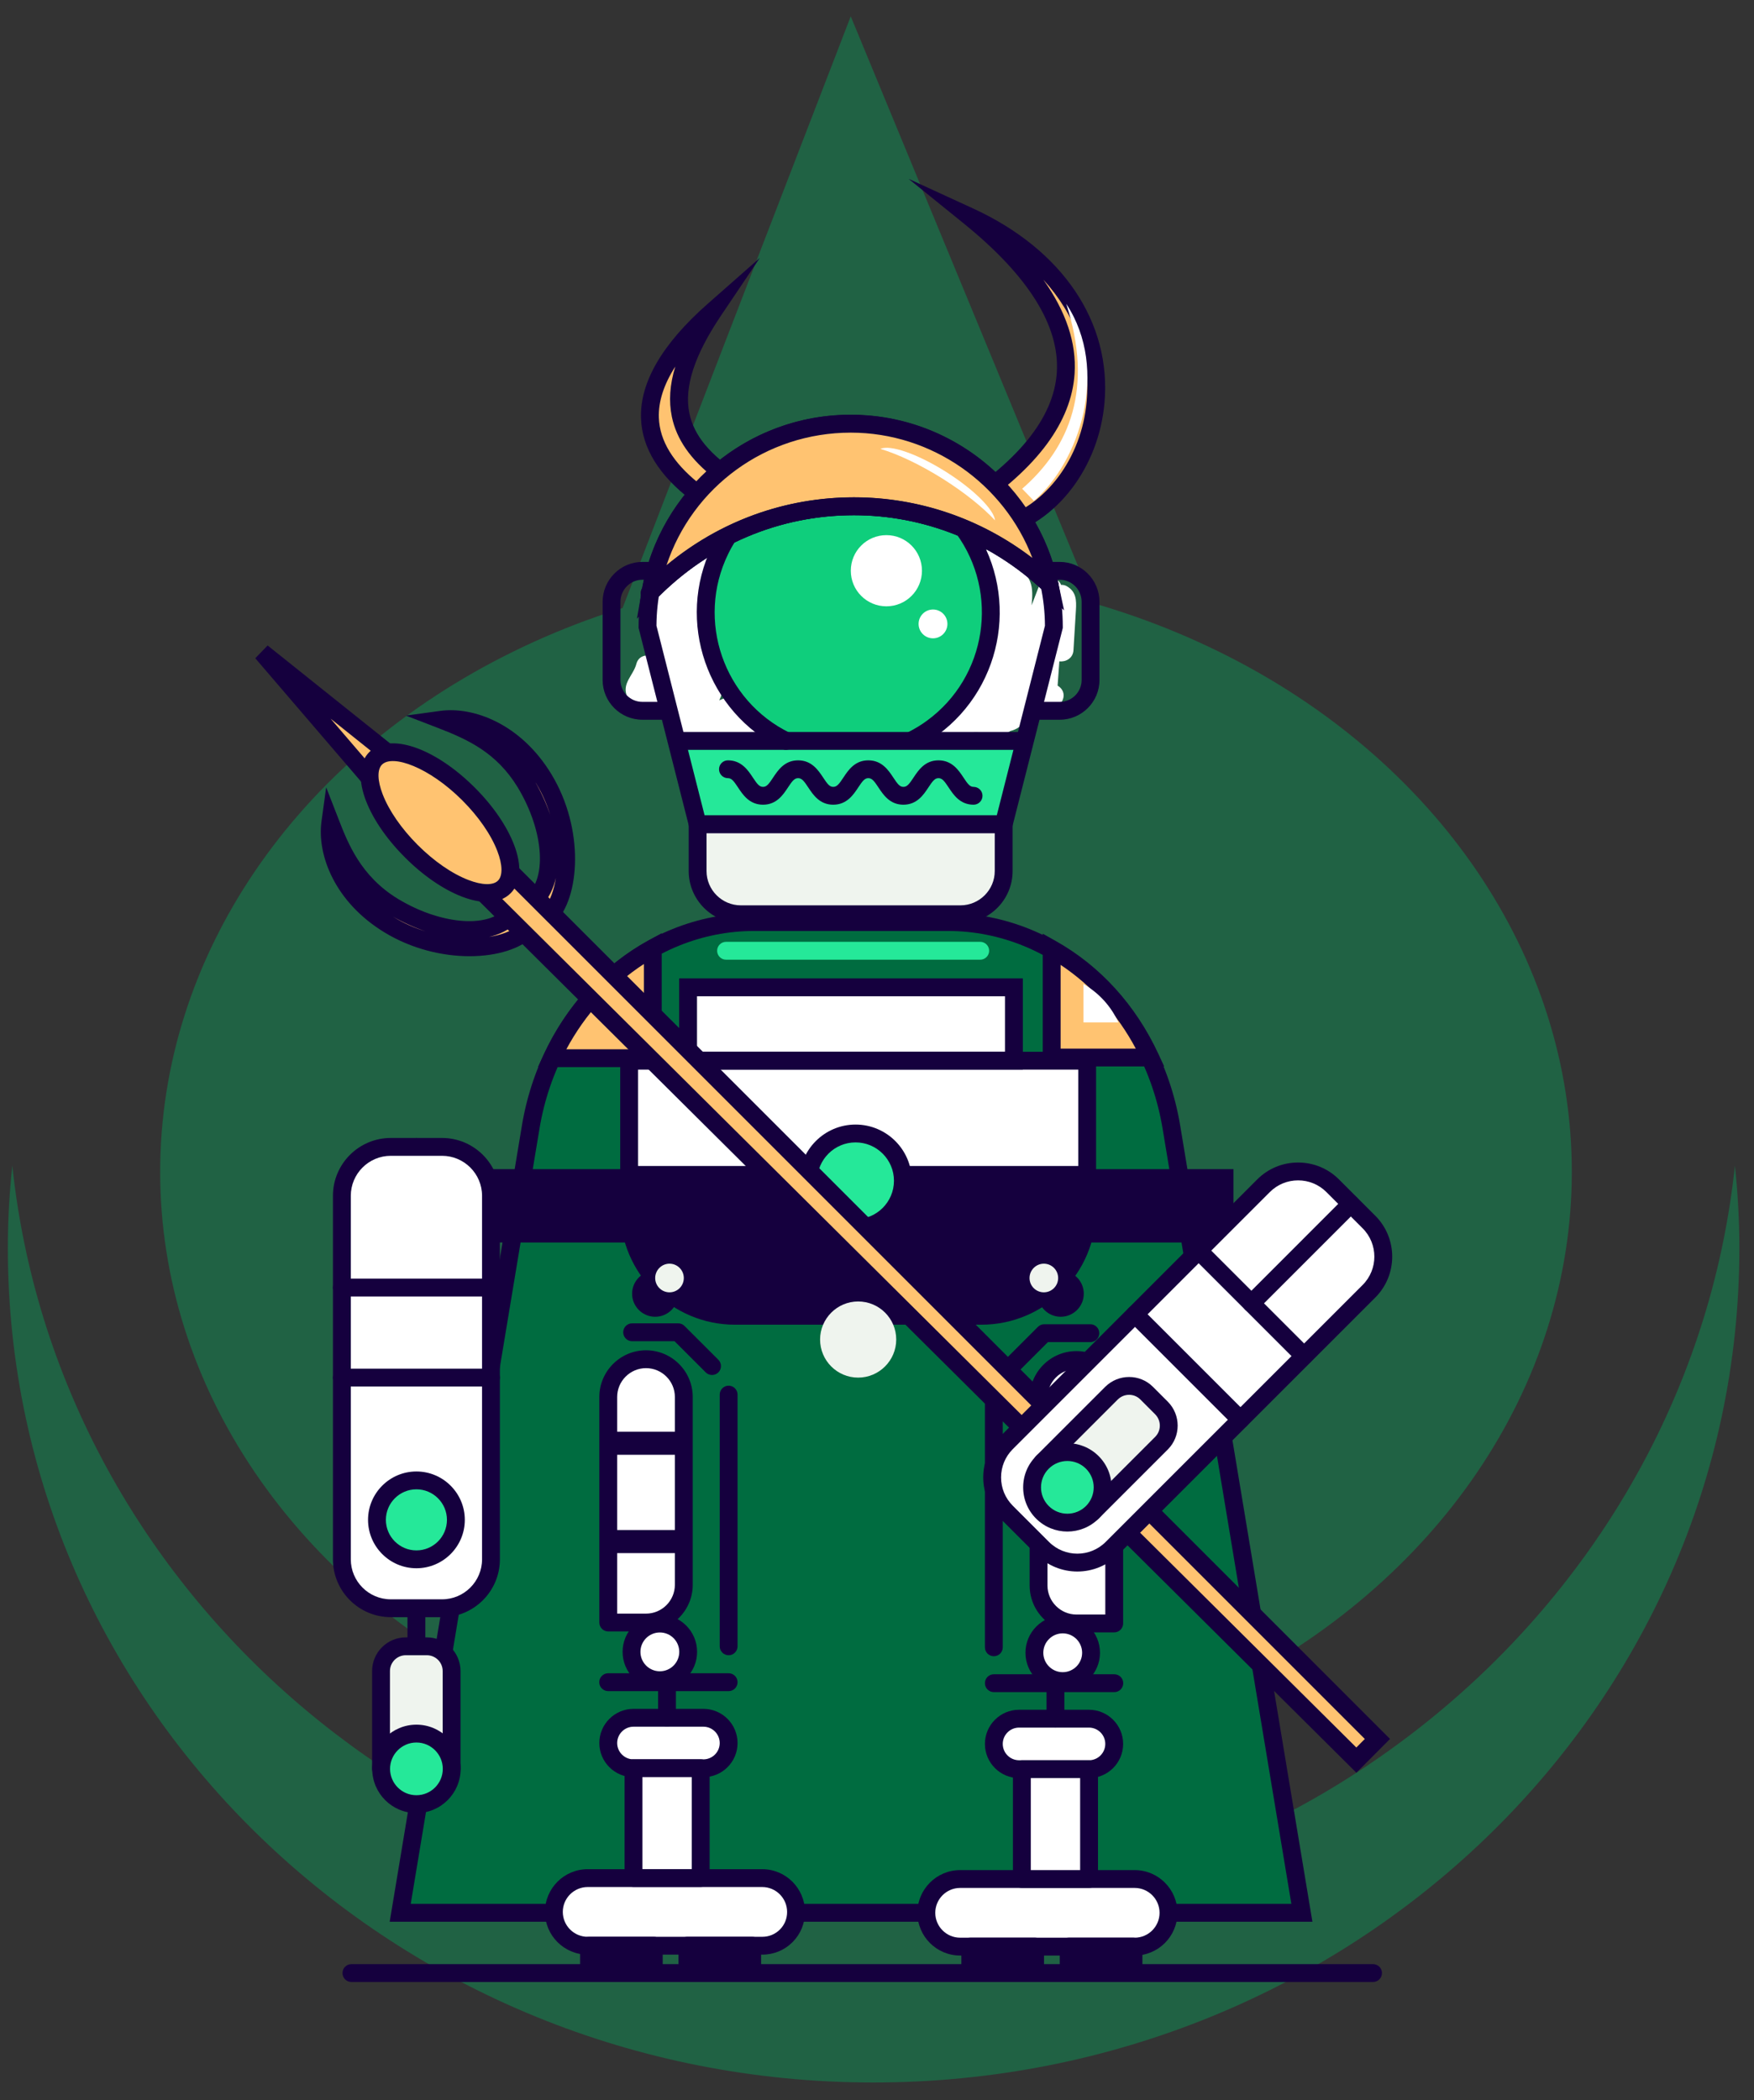 <?xml version="1.0" encoding="UTF-8"?>
<svg width="76px" height="91px" viewBox="0 0 76 91" version="1.1" xmlns="http://www.w3.org/2000/svg" xmlns:xlink="http://www.w3.org/1999/xlink">
    <rect x="0" y="0" width="76" height="91" fill="#333333" stroke="none"/>
    <!-- Generator: Sketch 51.3 (57544) - http://www.bohemiancoding.com/sketch -->
    <title>loki_bot</title>
    <desc>Created with Sketch.</desc>
    <defs></defs>
    <g id="Page-1" stroke="none" stroke-width="1" fill="none" fill-rule="evenodd">
        <g id="loki_bot" transform="translate(-19, -16)" fill-rule="nonzero">
            <g id="Group">
                <g opacity="0.38" transform="translate(19, 16)" fill="#00AD5E">
                    <g>
                        <ellipse id="Oval" cx="37.523" cy="50.774" rx="30.583" ry="26.026"></ellipse>
                        <path d="M75.366,54.081 C75.366,74.048 58.569,90.229 37.842,90.229 C17.137,90.229 0.34,74.048 0.34,54.081 C0.34,52.875 0.405,51.689 0.534,50.504 C2.456,68.723 18.433,82.95 37.842,82.95 C57.273,82.95 73.25,68.723 75.172,50.504 C75.301,51.689 75.366,52.875 75.366,54.081 Z" id="Shape"></path>
                        <polyline id="Shape" points="24.029 33.984 36.862 0.707 50.724 34.234"></polyline>
                    </g>
                </g>
                <path d="M65.231,41.403 C65.142,41.35 65.057,41.338 64.976,41.341 C64.839,40.977 64.252,40.852 64.073,41.269 C63.938,41.585 63.827,41.908 63.699,42.226 C63.73,41.872 63.762,41.511 63.631,41.19 C63.413,40.654 62.711,40.239 62.288,39.886 C62.055,39.692 61.663,39.748 61.526,40.023 C61.311,40.176 61.23,40.43 61.371,40.688 C61.686,41.263 61.929,41.866 62.13,42.481 C62.136,42.954 62.119,43.442 62.069,43.896 C61.947,43.948 61.849,44.051 61.822,44.229 C61.781,44.508 61.552,45.096 61.37,45.726 C60.812,46.337 59.97,46.73 59.294,47.115 C58.868,47.357 59.096,48.06 59.576,48.029 C60.156,47.992 60.657,47.76 61.242,47.733 C61.282,47.731 61.322,47.734 61.362,47.734 C61.463,47.845 61.601,47.923 61.791,47.956 C62.006,47.992 62.24,47.914 62.447,47.79 C62.562,47.789 62.673,47.752 62.767,47.677 C63.316,47.525 63.426,47.267 63.523,46.595 C63.531,46.539 63.532,46.482 63.539,46.426 C63.62,46.414 63.7,46.403 63.789,46.413 C63.785,46.477 63.78,46.54 63.776,46.603 C63.754,47.014 64.389,47.272 64.638,46.924 C64.749,46.769 64.86,46.614 64.971,46.459 C65.175,46.173 65.098,45.871 64.826,45.706 C64.85,45.356 64.876,45.005 64.901,44.654 C65.172,44.688 65.491,44.528 65.513,44.174 C65.548,43.593 65.583,43.012 65.619,42.431 C65.645,42.005 65.633,41.64 65.231,41.403 Z" id="Shape" fill="#FFFFFF"></path>
                <path d="M51.449,47.014 C51.283,46.992 51.119,46.989 50.954,46.973 C50.971,46.926 51.005,46.893 51.014,46.839 C51.07,46.494 50.759,46.11 50.384,46.252 C50.309,46.281 50.238,46.315 50.164,46.344 C50.184,46.298 50.205,46.252 50.225,46.206 C50.331,45.964 50.249,45.748 50.087,45.617 C50.048,45.516 50.007,45.415 49.953,45.295 C49.588,44.479 49.664,44.043 49.671,43.241 C49.679,42.322 49.431,41.7 49.807,40.779 C49.995,40.319 49.554,39.883 49.101,40.129 C48.311,40.559 46.826,41.115 47.014,42.202 C47.072,42.538 47.29,42.858 47.444,43.182 C47.419,43.246 47.389,43.305 47.368,43.375 C47.176,44 47.399,43.837 47.173,44.413 C46.933,44.359 46.654,44.458 46.574,44.764 C46.439,45.276 45.922,45.61 46.179,46.195 C46.289,46.446 46.523,46.586 46.781,46.687 C46.956,46.786 47.146,46.844 47.372,46.876 C47.384,46.88 47.399,46.883 47.41,46.887 C47.411,46.885 47.411,46.883 47.411,46.881 C47.454,46.887 47.492,46.895 47.538,46.9 C47.737,46.919 47.864,46.828 47.934,46.699 C47.938,46.707 47.938,46.717 47.942,46.725 C48.034,46.897 48.222,47.05 48.445,47.183 C48.263,47.497 48.379,47.964 48.848,47.928 C49.655,47.865 50.418,47.876 51.224,47.98 C51.853,48.061 52.082,47.096 51.449,47.014 Z" id="Shape" fill="#FFFFFF"></path>
                <g transform="translate(30, 23)">
                    <g id="Back_Character_2_" transform="translate(5, 32)">
                        <g id="Group">
                            <path d="M40.41,43.877 L1.341,43.877 L6.996,9.826 C7.853,4.683 11.928,0.949 16.683,0.949 L25.068,0.949 C29.823,0.949 33.898,4.683 34.755,9.826 L40.41,43.877 Z" id="Shape" fill="#006C40"></path>
                            <path d="M40.866,44.264 L0.885,44.264 L0.96,43.814 L6.615,9.762 C7.503,4.432 11.737,0.562 16.683,0.562 L25.068,0.562 C30.013,0.562 34.248,4.431 35.136,9.762 L40.866,44.264 Z M1.797,43.49 L39.954,43.49 L34.373,9.889 C33.547,4.933 29.634,1.336 25.068,1.336 L16.683,1.336 C12.117,1.336 8.204,4.933 7.378,9.889 L1.797,43.49 Z" id="Shape" fill="#15003E"></path>
                        </g>
                        <g id="Group" transform="translate(7, 1)">
                            <path d="M5.285,1.086 L5.285,5.85 L0.914,5.85 C1.874,3.778 3.416,2.111 5.285,1.086 Z" id="Shape" fill="#FFC371"></path>
                            <path d="M5.672,6.236 L0.308,6.236 L0.563,5.687 C1.546,3.567 3.157,1.812 5.099,0.747 L5.672,0.433 L5.672,6.236 Z M1.539,5.463 L4.899,5.463 L4.899,1.768 C3.519,2.662 2.353,3.945 1.539,5.463 Z" id="Shape" fill="#15003E"></path>
                        </g>
                        <g id="Group" transform="translate(29, 1)">
                            <path d="M4.837,5.82 L0.569,5.82 L0.569,1.116 C2.395,2.146 3.894,3.787 4.837,5.82 Z" id="Shape" fill="#FFC371"></path>
                            <path d="M5.443,6.206 L0.182,6.206 L0.182,0.455 L0.759,0.779 C2.678,1.861 4.21,3.548 5.188,5.657 L5.443,6.206 Z M0.956,5.433 L4.213,5.433 C3.414,3.936 2.303,2.699 0.956,1.806 L0.956,5.433 Z" id="Shape" fill="#15003E"></path>
                        </g>
                        <path d="M32.459,5.299 L30.947,5.299 L30.947,3.637 C31.615,4.02 32.145,4.601 32.459,5.299 Z" id="Shape" fill="#FFFFFF"></path>
                    </g>
                    <g id="Regulus_Prime_2_" transform="translate(3, 10)">
                        <g id="Group" transform="translate(12, 28)">
                            <path d="M16.52,12.009 L5.847,12.009 C3.315,12.009 1.26,9.955 1.26,7.422 L1.26,0.957 L21.107,0.957 L21.107,7.426 C21.107,9.955 19.052,12.009 16.52,12.009 Z" id="Shape" fill="#FFFFFF"></path>
                            <path d="M16.52,12.396 L5.847,12.396 C3.105,12.396 0.873,10.165 0.873,7.422 L0.873,0.957 C0.873,0.744 1.046,0.571 1.26,0.571 L21.107,0.571 C21.32,0.571 21.493,0.744 21.493,0.957 L21.493,7.426 C21.493,10.167 19.262,12.396 16.52,12.396 Z M1.647,1.344 L1.647,7.422 C1.647,9.738 3.531,11.622 5.847,11.622 L16.52,11.622 C18.836,11.622 20.72,9.74 20.72,7.426 L20.72,1.344 L1.647,1.344 Z" id="Shape" fill="#15003E"></path>
                        </g>
                        <g id="Group" transform="translate(3, 32)">
                            <path d="M1.043,6.786 L1.043,0.692" id="Shape" fill="#25E899"></path>
                            <path d="M1.043,7.173 C0.83,7.173 0.656,7 0.656,6.786 L0.656,0.692 C0.656,0.478 0.83,0.305 1.043,0.305 C1.257,0.305 1.43,0.478 1.43,0.692 L1.43,6.786 C1.43,7 1.257,7.173 1.043,7.173 Z" id="Shape" fill="#15003E"></path>
                        </g>
                        <g id="Group" transform="translate(3, 48)" fill="#15003E">
                            <path d="M1.043,6.33 L1.043,0.851" id="Shape"></path>
                            <path d="M1.043,6.717 C0.83,6.717 0.656,6.543 0.656,6.33 L0.656,0.851 C0.656,0.638 0.83,0.465 1.043,0.465 C1.257,0.465 1.43,0.638 1.43,0.851 L1.43,6.33 C1.43,6.543 1.257,6.717 1.043,6.717 Z" id="Shape"></path>
                        </g>
                        <g id="Group" transform="translate(13, 33)">
                            <path d="M0.26,0.906 L20.107,0.906" id="Shape" fill="#25E899"></path>
                            <rect id="Rectangle-path" fill="#15003E" x="0.26" y="0.519" width="19.847" height="1"></rect>
                        </g>
                        <polygon id="Shape" fill="#15003E" points="13.26 33.906 13.476 36.818 15.44 39.475 17.162 39.639 23.468 40.255 29.933 39.789 32.099 38.286 33.102 35.426 32.672 33.91 13.26 33.91"></polygon>
                        <path d="M25.122,34.16 C25.122,33.028 24.204,32.11 23.072,32.11 C21.939,32.11 21.021,33.028 21.021,34.16 C21.021,35.293 21.939,36.21 23.072,36.21 C24.204,36.21 25.122,35.293 25.122,34.16" id="Shape" fill="#25E899"></path>
                        <path d="M23.071,36.597 C21.728,36.597 20.635,35.504 20.635,34.16 C20.635,32.817 21.728,31.724 23.071,31.724 C24.415,31.724 25.508,32.817 25.508,34.16 C25.508,35.504 24.415,36.597 23.071,36.597 Z M23.071,32.497 C22.154,32.497 21.408,33.243 21.408,34.16 C21.408,35.077 22.154,35.824 23.071,35.824 C23.989,35.824 24.735,35.077 24.735,34.16 C24.735,33.243 23.989,32.497 23.071,32.497 Z" id="Shape" fill="#15003E"></path>
                        <path d="M15.388,39.053 C15.388,38.502 14.94,38.054 14.389,38.054 C13.837,38.054 13.389,38.502 13.389,39.053 C13.389,39.604 13.837,40.052 14.389,40.052 C14.94,40.052 15.388,39.604 15.388,39.053" id="Shape" fill="#15003E"></path>
                        <path d="M32.96,39.053 C32.96,38.502 32.512,38.054 31.961,38.054 C31.41,38.054 30.962,38.502 30.962,39.053 C30.962,39.604 31.41,40.052 31.961,40.052 C32.512,40.052 32.96,39.604 32.96,39.053" id="Shape" fill="#15003E"></path>
                        <path d="M24.833,41.038 C24.833,40.125 24.092,39.389 23.183,39.389 C22.275,39.389 21.534,40.13 21.534,41.038 C21.534,41.952 22.275,42.688 23.183,42.688 C24.092,42.688 24.833,41.947 24.833,41.038" id="Shape" fill="#EFF4EE"></path>
                        <path d="M31.849,38.373 C31.849,38.028 31.569,37.752 31.229,37.752 C30.889,37.752 30.609,38.032 30.609,38.373 C30.609,38.717 30.889,38.993 31.229,38.993 C31.569,38.993 31.849,38.717 31.849,38.373" id="Shape" fill="#EFF4EE"></path>
                        <path d="M15.629,38.373 C15.629,38.028 15.349,37.752 15.009,37.752 C14.668,37.752 14.389,38.032 14.389,38.373 C14.389,38.717 14.669,38.993 15.009,38.993 C15.353,38.993 15.629,38.717 15.629,38.373" id="Shape" fill="#EFF4EE"></path>
                        <g id="Group" transform="translate(11, 41)">
                            <path d="M2.992,12.3 L1.356,12.3 L1.356,2.528 C1.356,1.623 2.088,0.891 2.992,0.891 C3.897,0.891 4.629,1.623 4.629,2.528 L4.629,10.664 C4.629,11.568 3.897,12.3 2.992,12.3 Z" id="Shape" fill="#FFFFFF"></path>
                            <path d="M2.992,12.687 L1.356,12.687 C1.142,12.687 0.969,12.514 0.969,12.3 L0.969,2.528 C0.969,1.412 1.877,0.504 2.992,0.504 C4.108,0.504 5.016,1.412 5.016,2.528 L5.016,10.664 C5.016,11.78 4.108,12.687 2.992,12.687 Z M1.742,11.914 L2.992,11.914 C3.682,11.914 4.242,11.353 4.242,10.664 L4.242,2.528 C4.242,1.839 3.682,1.278 2.992,1.278 C2.303,1.278 1.742,1.839 1.742,2.528 L1.742,11.914 Z" id="Shape" fill="#15003E"></path>
                        </g>
                        <path d="M17.572,54.717 C17.358,54.717 17.185,54.544 17.185,54.33 L17.185,43.425 C17.185,43.211 17.358,43.038 17.572,43.038 C17.785,43.038 17.958,43.211 17.958,43.425 L17.958,54.33 C17.958,54.544 17.785,54.717 17.572,54.717 Z" id="Shape" fill="#15003E"></path>
                        <g id="Group" transform="translate(11, 57)">
                            <path d="M5.478,2.615 L2.45,2.615 C1.847,2.615 1.356,2.123 1.356,1.52 C1.356,0.917 1.847,0.426 2.45,0.426 L5.478,0.426 C6.08,0.426 6.572,0.917 6.572,1.52 C6.571,2.124 6.08,2.615 5.478,2.615 Z" id="Shape" fill="#FFFFFF"></path>
                            <path d="M5.477,3.001 L2.45,3.001 C1.633,3.001 0.969,2.337 0.969,1.521 C0.969,0.704 1.633,0.04 2.45,0.04 L5.477,0.04 C6.294,0.04 6.958,0.704 6.958,1.521 C6.958,2.337 6.294,3.001 5.477,3.001 Z M2.45,0.813 C2.06,0.813 1.742,1.131 1.742,1.521 C1.742,1.911 2.06,2.228 2.45,2.228 L5.478,2.228 C5.867,2.228 6.185,1.911 6.185,1.521 C6.185,1.131 5.867,0.813 5.478,0.813 L2.45,0.813 Z" id="Shape" fill="#15003E"></path>
                        </g>
                        <g id="Group" transform="translate(9, 63)">
                            <path d="M10.031,4.303 L2.464,4.303 C1.654,4.303 1,3.648 1,2.838 C1,2.028 1.654,1.374 2.464,1.374 L10.027,1.374 C10.837,1.374 11.492,2.028 11.492,2.838 C11.496,3.648 10.841,4.303 10.031,4.303 Z" id="Shape" fill="#FFFFFF"></path>
                            <path d="M10.031,4.689 L2.464,4.689 C1.444,4.689 0.613,3.859 0.613,2.838 C0.613,1.817 1.443,0.987 2.464,0.987 L10.027,0.987 C11.048,0.987 11.878,1.817 11.878,2.838 C11.881,3.33 11.691,3.795 11.343,4.145 C10.993,4.496 10.528,4.689 10.031,4.689 Z M2.464,1.76 C1.87,1.76 1.386,2.244 1.386,2.838 C1.386,3.433 1.87,3.916 2.464,3.916 L10.031,3.916 C10.32,3.916 10.591,3.804 10.794,3.6 C10.996,3.397 11.106,3.127 11.105,2.84 C11.105,2.244 10.621,1.76 10.027,1.76 L2.464,1.76 L2.464,1.76 Z" id="Shape" fill="#15003E"></path>
                        </g>
                        <g id="Group" transform="translate(13, 59)">
                            <rect id="Rectangle-path" fill="#FFFFFF" x="0.45" y="0.61" width="2.912" height="4.759"></rect>
                            <path d="M3.361,5.756 L0.45,5.756 C0.236,5.756 0.063,5.583 0.063,5.369 L0.063,0.61 C0.063,0.397 0.236,0.224 0.45,0.224 L3.361,0.224 C3.575,0.224 3.748,0.397 3.748,0.61 L3.748,5.369 C3.748,5.583 3.575,5.756 3.361,5.756 Z M0.836,4.983 L2.974,4.983 L2.974,0.997 L0.836,0.997 L0.836,4.983 Z" id="Shape" fill="#15003E"></path>
                        </g>
                        <path d="M17.572,56.272 L12.351,56.272 C12.138,56.272 11.965,56.098 11.965,55.885 C11.965,55.671 12.138,55.498 12.351,55.498 L17.572,55.498 C17.785,55.498 17.958,55.671 17.958,55.885 C17.958,56.098 17.785,56.272 17.572,56.272 Z" id="Shape" fill="#15003E"></path>
                        <g id="Group" transform="translate(11, 66)" fill="#15003E">
                            <rect id="Rectangle-path" x="0.52" y="1.302" width="2.808" height="1.029"></rect>
                            <path d="M3.328,2.719 L0.52,2.719 C0.307,2.719 0.134,2.546 0.134,2.332 L0.134,1.303 C0.134,1.089 0.307,0.916 0.52,0.916 L3.328,0.916 C3.542,0.916 3.715,1.089 3.715,1.303 L3.715,2.332 C3.715,2.546 3.542,2.719 3.328,2.719 Z M0.907,1.945 L2.942,1.945 L2.942,1.689 L0.907,1.689 L0.907,1.945 Z" id="Shape"></path>
                        </g>
                        <g id="Group" transform="translate(15, 66)" fill="#15003E">
                            <rect id="Rectangle-path" x="0.784" y="1.302" width="2.808" height="1.029"></rect>
                            <path d="M3.592,2.719 L0.784,2.719 C0.57,2.719 0.397,2.546 0.397,2.332 L0.397,1.303 C0.397,1.089 0.57,0.916 0.784,0.916 L3.592,0.916 C3.806,0.916 3.979,1.089 3.979,1.303 L3.979,2.332 C3.979,2.546 3.806,2.719 3.592,2.719 Z M1.171,1.945 L3.205,1.945 L3.205,1.689 L1.171,1.689 L1.171,1.945 Z" id="Shape"></path>
                        </g>
                        <g id="Group" transform="translate(12, 49)" fill="#15003E">
                            <path d="M0.351,0.678 L3.629,0.678" id="Shape"></path>
                            <rect id="Rectangle-path" x="0.351" y="0.292" width="3.278" height="1"></rect>
                        </g>
                        <g id="Group" transform="translate(12, 45)" fill="#15003E">
                            <path d="M0.351,0.419 L3.629,0.419" id="Shape"></path>
                            <rect id="Rectangle-path" x="0.351" y="0.032" width="3.278" height="1"></rect>
                        </g>
                        <g id="Group" transform="translate(12, 52)">
                            <circle id="Oval" fill="#FFFFFF" cx="2.591" cy="2.571" r="1.228"></circle>
                            <path d="M2.591,4.185 C1.701,4.185 0.977,3.461 0.977,2.571 C0.977,1.681 1.701,0.957 2.591,0.957 C3.481,0.957 4.205,1.681 4.205,2.571 C4.205,3.461 3.481,4.185 2.591,4.185 Z M2.591,1.73 C2.127,1.73 1.75,2.107 1.75,2.571 C1.75,3.035 2.127,3.412 2.591,3.412 C3.055,3.412 3.432,3.035 3.432,2.571 C3.432,2.107 3.055,1.73 2.591,1.73 Z" id="Shape" fill="#15003E"></path>
                        </g>
                        <path d="M14.901,57.809 C14.687,57.809 14.514,57.636 14.514,57.422 L14.514,55.889 C14.514,55.675 14.687,55.502 14.901,55.502 C15.115,55.502 15.288,55.675 15.288,55.889 L15.288,57.422 C15.288,57.636 15.115,57.809 14.901,57.809 Z" id="Shape" fill="#15003E"></path>
                        <path d="M16.852,42.575 C16.753,42.575 16.654,42.537 16.579,42.462 L15.228,41.111 L13.389,41.111 C13.176,41.111 13.003,40.938 13.003,40.724 C13.003,40.51 13.176,40.337 13.389,40.337 L15.388,40.337 C15.491,40.337 15.589,40.378 15.661,40.451 L17.126,41.915 C17.277,42.066 17.277,42.311 17.126,42.462 C17.05,42.538 16.951,42.575 16.852,42.575 Z" id="Shape" fill="#15003E"></path>
                        <g id="Group" transform="translate(30, 41)">
                            <path d="M2.642,12.339 L4.278,12.339 L4.278,2.567 C4.278,1.662 3.546,0.926 2.642,0.926 C1.737,0.926 1.001,1.658 1.001,2.562 L1.001,2.567 L1.001,10.703 C1.005,11.607 1.737,12.339 2.642,12.339 Z" id="Shape" fill="#FFFFFF"></path>
                            <path d="M4.278,12.726 L2.642,12.726 C1.529,12.726 0.619,11.819 0.614,10.704 L0.614,2.567 C0.614,1.447 1.523,0.539 2.642,0.539 C3.757,0.539 4.665,1.448 4.665,2.567 L4.665,12.339 C4.665,12.553 4.492,12.726 4.278,12.726 Z M2.642,1.312 C1.95,1.312 1.387,1.873 1.387,2.562 L1.387,10.703 C1.391,11.391 1.953,11.953 2.642,11.953 L3.892,11.953 L3.892,2.567 C3.892,1.875 3.331,1.312 2.642,1.312 Z" id="Shape" fill="#15003E"></path>
                        </g>
                        <path d="M29.062,54.76 C28.849,54.76 28.676,54.587 28.676,54.373 L28.676,43.468 C28.676,43.254 28.849,43.081 29.062,43.081 C29.276,43.081 29.449,43.254 29.449,43.468 L29.449,54.373 C29.449,54.587 29.276,54.76 29.062,54.76 Z" id="Shape" fill="#15003E"></path>
                        <g id="Group" transform="translate(28, 57)">
                            <path d="M2.156,2.653 L5.184,2.653 C5.787,2.653 6.278,2.162 6.278,1.559 C6.278,0.956 5.787,0.465 5.184,0.465 L2.156,0.465 C1.553,0.465 1.062,0.956 1.062,1.559 C1.062,2.162 1.554,2.653 2.156,2.653 Z" id="Shape" fill="#FFFFFF"></path>
                            <path d="M5.184,3.04 L2.156,3.04 C1.34,3.04 0.676,2.376 0.676,1.559 C0.676,0.743 1.34,0.079 2.156,0.079 L5.184,0.079 C6.001,0.079 6.665,0.743 6.665,1.559 C6.665,2.376 6.001,3.04 5.184,3.04 Z M2.156,0.852 C1.766,0.852 1.449,1.169 1.449,1.559 C1.449,1.949 1.766,2.267 2.156,2.267 L5.184,2.267 C5.574,2.267 5.891,1.949 5.891,1.559 C5.891,1.169 5.574,0.852 5.184,0.852 L2.156,0.852 Z" id="Shape" fill="#15003E"></path>
                        </g>
                        <g id="Group" transform="translate(25, 64)">
                            <path d="M2.602,3.341 L10.165,3.341 C10.975,3.341 11.63,2.687 11.63,1.877 C11.63,1.067 10.975,0.412 10.165,0.412 L2.602,0.412 C1.793,0.412 1.138,1.067 1.138,1.877 C1.138,2.687 1.793,3.341 2.602,3.341 Z" id="Shape" fill="#FFFFFF"></path>
                            <path d="M10.165,3.728 L2.602,3.728 C1.582,3.728 0.751,2.898 0.751,1.877 C0.751,0.856 1.582,0.026 2.602,0.026 L10.165,0.026 C11.186,0.026 12.017,0.856 12.017,1.877 C12.017,2.898 11.186,3.728 10.165,3.728 Z M2.603,0.799 C2.008,0.799 1.525,1.283 1.525,1.877 C1.525,2.471 2.008,2.955 2.603,2.955 L10.165,2.955 C10.76,2.955 11.243,2.471 11.243,1.877 C11.243,1.283 10.76,0.799 10.165,0.799 L2.603,0.799 Z" id="Shape" fill="#15003E"></path>
                        </g>
                        <g id="Group" transform="translate(29, 59)">
                            <rect id="Rectangle-path" fill="#FFFFFF" x="1.277" y="0.653" width="2.912" height="4.759"></rect>
                            <path d="M4.189,5.799 L1.277,5.799 C1.063,5.799 0.89,5.626 0.89,5.412 L0.89,0.653 C0.89,0.44 1.063,0.267 1.277,0.267 L4.189,0.267 C4.402,0.267 4.575,0.44 4.575,0.653 L4.575,5.412 C4.575,5.626 4.402,5.799 4.189,5.799 Z M1.664,5.026 L3.802,5.026 L3.802,1.04 L1.664,1.04 L1.664,5.026 Z" id="Shape" fill="#15003E"></path>
                        </g>
                        <path d="M34.282,56.315 L29.062,56.315 C28.849,56.315 28.676,56.141 28.676,55.928 C28.676,55.714 28.849,55.541 29.062,55.541 L34.282,55.541 C34.496,55.541 34.669,55.714 34.669,55.928 C34.669,56.141 34.496,56.315 34.282,56.315 Z" id="Shape" fill="#15003E"></path>
                        <g id="Group" transform="translate(31, 66)" fill="#15003E">
                            <rect id="Rectangle-path" x="1.306" y="1.341" width="2.808" height="1.029"></rect>
                            <path d="M4.114,2.757 L1.306,2.757 C1.092,2.757 0.919,2.584 0.919,2.371 L0.919,1.341 C0.919,1.128 1.092,0.955 1.306,0.955 L4.114,0.955 C4.327,0.955 4.5,1.128 4.5,1.341 L4.5,2.371 C4.5,2.584 4.327,2.757 4.114,2.757 Z M1.692,1.984 L3.727,1.984 L3.727,1.728 L1.692,1.728 L1.692,1.984 Z" id="Shape"></path>
                        </g>
                        <g id="Group" transform="translate(27, 66)" fill="#15003E">
                            <rect id="Rectangle-path" x="1.042" y="1.341" width="2.808" height="1.029"></rect>
                            <path d="M3.85,2.757 L1.042,2.757 C0.828,2.757 0.655,2.584 0.655,2.371 L0.655,1.341 C0.655,1.128 0.828,0.955 1.042,0.955 L3.85,0.955 C4.064,0.955 4.237,1.128 4.237,1.341 L4.237,2.371 C4.237,2.584 4.064,2.757 3.85,2.757 Z M1.429,1.984 L3.463,1.984 L3.463,1.728 L1.429,1.728 L1.429,1.984 Z" id="Shape"></path>
                        </g>
                        <g id="Group" transform="translate(31, 49)" fill="#15003E">
                            <path d="M3.283,0.717 L0.005,0.717" id="Shape"></path>
                            <rect id="Rectangle-path" x="0.005" y="0.33" width="3.277" height="1"></rect>
                        </g>
                        <g id="Group" transform="translate(31, 45)" fill="#15003E">
                            <path d="M3.283,0.458 L0.005,0.458" id="Shape"></path>
                            <rect id="Rectangle-path" x="0.005" y="0.071" width="3.277" height="1"></rect>
                        </g>
                        <g id="Group" transform="translate(30, 52)">
                            <circle id="Oval" fill="#FFFFFF" cx="2.047" cy="2.61" r="1.228"></circle>
                            <path d="M2.047,4.224 C1.157,4.224 0.433,3.5 0.433,2.61 C0.433,1.72 1.157,0.996 2.047,0.996 C2.937,0.996 3.662,1.72 3.662,2.61 C3.661,3.5 2.937,4.224 2.047,4.224 Z M2.047,1.769 C1.584,1.769 1.206,2.146 1.206,2.61 C1.206,3.074 1.584,3.451 2.047,3.451 C2.511,3.451 2.888,3.074 2.888,2.61 C2.888,2.146 2.511,1.769 2.047,1.769 Z" id="Shape" fill="#15003E"></path>
                        </g>
                        <path d="M31.733,57.848 C31.519,57.848 31.346,57.675 31.346,57.461 L31.346,55.928 C31.346,55.714 31.519,55.541 31.733,55.541 C31.946,55.541 32.12,55.714 32.12,55.928 L32.12,57.461 C32.12,57.675 31.946,57.848 31.733,57.848 Z" id="Shape" fill="#15003E"></path>
                        <path d="M29.782,42.614 C29.683,42.614 29.584,42.576 29.508,42.501 C29.357,42.35 29.357,42.105 29.508,41.954 L30.973,40.489 C31.045,40.417 31.144,40.376 31.246,40.376 L33.245,40.376 C33.458,40.376 33.631,40.549 33.631,40.763 C33.631,40.976 33.458,41.15 33.245,41.15 L31.406,41.15 L30.055,42.501 C29.98,42.576 29.881,42.614 29.782,42.614 Z" id="Shape" fill="#15003E"></path>
                        <g id="Group" transform="translate(0, 32)">
                            <path d="M5.154,20.68 L2.932,20.68 C1.76,20.68 0.813,19.733 0.813,18.561 L0.813,2.811 C0.813,1.639 1.76,0.692 2.932,0.692 L5.154,0.692 C6.326,0.692 7.273,1.639 7.273,2.811 L7.273,18.561 C7.273,19.733 6.322,20.68 5.154,20.68 Z" id="Shape" fill="#FFFFFF"></path>
                            <path d="M5.154,21.067 L2.932,21.067 C1.55,21.067 0.426,19.943 0.426,18.561 L0.426,2.811 C0.426,1.429 1.55,0.305 2.932,0.305 L5.154,0.305 C6.536,0.305 7.66,1.429 7.66,2.811 L7.66,18.561 C7.66,19.943 6.536,21.067 5.154,21.067 Z M2.932,1.078 C1.977,1.078 1.2,1.855 1.2,2.811 L1.2,18.561 C1.2,19.517 1.977,20.294 2.932,20.294 L5.154,20.294 C6.11,20.294 6.887,19.517 6.887,18.561 L6.887,2.811 C6.887,1.855 6.109,1.078 5.154,1.078 L2.932,1.078 L2.932,1.078 Z" id="Shape" fill="#15003E"></path>
                        </g>
                        <path d="M5.753,48.851 C5.753,47.908 4.987,47.142 4.043,47.142 C3.1,47.142 2.333,47.908 2.333,48.851 C2.333,49.795 3.1,50.561 4.043,50.561 C4.986,50.566 5.753,49.799 5.753,48.851" id="Shape" fill="#25E899"></path>
                        <path d="M4.043,50.948 C2.887,50.948 1.947,50.007 1.947,48.851 C1.947,47.695 2.887,46.755 4.043,46.755 C5.199,46.755 6.14,47.695 6.14,48.851 C6.14,50.007 5.199,50.948 4.043,50.948 Z M4.043,47.528 C3.314,47.528 2.72,48.122 2.72,48.851 C2.72,49.581 3.314,50.175 4.043,50.175 C4.773,50.175 5.366,49.581 5.366,48.851 C5.366,48.122 4.773,47.528 4.043,47.528 Z" id="Shape" fill="#15003E"></path>
                        <path d="M7.273,39.173 L0.813,39.173 C0.599,39.173 0.426,38.999 0.426,38.786 C0.426,38.572 0.599,38.399 0.813,38.399 L7.273,38.399 C7.487,38.399 7.66,38.572 7.66,38.786 C7.66,38.999 7.487,39.173 7.273,39.173 Z" id="Shape" fill="#15003E"></path>
                        <path d="M7.273,43.075 L0.813,43.075 C0.599,43.075 0.426,42.902 0.426,42.688 C0.426,42.474 0.599,42.301 0.813,42.301 L7.273,42.301 C7.487,42.301 7.66,42.474 7.66,42.688 C7.66,42.902 7.487,43.075 7.273,43.075 Z" id="Shape" fill="#15003E"></path>
                        <rect id="Rectangle-path" fill="#15003E" x="7.273" y="33.656" width="6.215" height="3.179"></rect>
                        <g id="Group" transform="translate(2, 53)">
                            <path d="M0.51,6.64 L0.51,2.402 C0.51,1.808 0.992,1.33 1.582,1.33 L2.495,1.33 C3.09,1.33 3.568,1.812 3.568,2.402 L3.568,6.64" id="Shape" fill="#EFF4EE"></path>
                            <path d="M3.568,7.027 C3.354,7.027 3.181,6.854 3.181,6.64 L3.181,2.402 C3.181,2.024 2.873,1.717 2.495,1.717 L1.582,1.717 C1.204,1.717 0.897,2.024 0.897,2.402 L0.897,6.64 C0.897,6.854 0.724,7.027 0.51,7.027 C0.296,7.027 0.123,6.854 0.123,6.64 L0.123,2.402 C0.123,1.598 0.778,0.943 1.582,0.943 L2.495,0.943 C3.3,0.943 3.954,1.598 3.954,2.402 L3.954,6.64 C3.954,6.854 3.781,7.027 3.568,7.027 Z" id="Shape" fill="#15003E"></path>
                        </g>
                        <path d="M5.572,59.64 C5.572,58.796 4.887,58.111 4.043,58.111 C3.199,58.111 2.514,58.796 2.514,59.64 C2.514,60.485 3.199,61.169 4.043,61.169 C4.887,61.174 5.572,60.489 5.572,59.64" id="Shape" fill="#25E899"></path>
                        <path d="M4.043,61.556 C2.987,61.556 2.128,60.697 2.128,59.64 C2.128,58.584 2.987,57.725 4.043,57.725 C5.1,57.725 5.959,58.584 5.959,59.64 C5.959,60.697 5.099,61.556 4.043,61.556 Z M4.043,58.498 C3.413,58.498 2.901,59.011 2.901,59.64 C2.901,60.27 3.413,60.782 4.043,60.782 C4.673,60.782 5.186,60.27 5.186,59.64 C5.186,59.011 4.673,58.498 4.043,58.498 Z" id="Shape" fill="#15003E"></path>
                        <rect id="Rectangle-path" fill="#15003E" x="33.232" y="33.656" width="6.215" height="3.179"></rect>
                        <g id="Group" transform="translate(15, 25)">
                            <rect id="Rectangle-path" fill="#FFFFFF" x="0.814" y="0.779" width="14.118" height="3.174"></rect>
                            <path d="M15.319,4.34 L0.427,4.34 L0.427,0.392 L15.319,0.392 L15.319,4.34 Z M1.201,3.566 L14.546,3.566 L14.546,1.166 L1.201,1.166 L1.201,3.566 Z" id="Shape" fill="#15003E"></path>
                        </g>
                        <path d="M28.472,24.581 L17.459,24.581 C17.246,24.581 17.073,24.407 17.073,24.194 C17.073,23.98 17.246,23.807 17.459,23.807 L28.472,23.807 C28.686,23.807 28.859,23.98 28.859,24.194 C28.859,24.407 28.686,24.581 28.472,24.581 Z" id="Shape" fill="#25E899"></path>
                        <polygon id="Shape" fill="#25E899" points="15.358 15.102 29.2 15.102 30.372 15.55 29.489 18.707 16.228 18.707"></polygon>
                        <g id="Group" transform="translate(15, 18)">
                            <path d="M12.615,4.613 L3.101,4.613 C2.067,4.613 1.228,3.773 1.228,2.74 L1.228,0.711 L14.489,0.711 L14.489,2.74 C14.489,3.773 13.653,4.613 12.615,4.613 Z" id="Shape" fill="#EFF4EE"></path>
                            <path d="M12.615,5 L3.101,5 C1.855,5 0.841,3.986 0.841,2.74 L0.841,0.324 L14.876,0.324 L14.876,2.74 C14.876,3.986 13.862,5 12.615,5 Z M1.614,1.098 L1.614,2.74 C1.614,3.559 2.281,4.226 3.101,4.226 L12.615,4.226 C13.435,4.226 14.102,3.559 14.102,2.74 L14.102,1.098 L1.614,1.098 Z" id="Shape" fill="#15003E"></path>
                        </g>
                        <path d="M20.427,15.102 C17.438,13.788 16.077,10.3 17.391,7.311 C17.61,6.811 17.895,6.346 18.243,5.928 C19.329,4.614 26.147,4.55 27.232,5.769 C29.394,8.215 29.166,11.949 26.724,14.116 C26.263,14.52 25.746,14.856 25.182,15.102" id="Shape" fill="#0FCE7C"></path>
                        <path d="M20.056,15.489 C20,15.489 19.942,15.476 19.887,15.45 C16.629,13.864 15.268,9.924 16.853,6.668 C16.961,6.444 17.082,6.226 17.224,6.004 C17.339,5.824 17.578,5.771 17.758,5.886 C17.938,6.001 17.991,6.24 17.876,6.42 C17.751,6.616 17.644,6.806 17.55,7.004 C16.15,9.879 17.351,13.355 20.226,14.754 C20.418,14.847 20.498,15.079 20.404,15.271 C20.337,15.409 20.2,15.489 20.056,15.489 Z" id="Shape" fill="#15003E"></path>
                        <path d="M25.518,15.458 C25.376,15.458 25.24,15.38 25.172,15.245 C25.076,15.054 25.154,14.821 25.345,14.726 C25.638,14.579 25.918,14.408 26.175,14.218 C28.753,12.329 29.315,8.693 27.428,6.113 C27.302,5.941 27.339,5.699 27.512,5.573 C27.684,5.447 27.926,5.484 28.052,5.657 C30.191,8.581 29.554,12.7 26.634,14.841 C26.341,15.057 26.024,15.251 25.691,15.417 C25.635,15.445 25.576,15.458 25.518,15.458 Z" id="Shape" fill="#15003E"></path>
                        <path d="M29.794,19.093 L15.927,19.093 L13.67,10.206 L13.67,10.158 C13.67,5.09 17.793,0.967 22.86,0.967 C27.928,0.967 32.05,5.09 32.05,10.158 L32.05,10.206 L32.039,10.253 L29.794,19.093 Z M16.528,18.32 L29.192,18.32 L31.277,10.11 C31.251,5.49 27.485,1.741 22.86,1.741 C18.235,1.741 14.469,5.49 14.444,10.11 L16.528,18.32 Z" id="Shape" fill="#15003E"></path>
                        <path d="M14.742,14.184 L13.833,14.184 C12.883,14.184 12.111,13.411 12.111,12.462 L12.111,9.068 C12.117,8.117 12.889,7.346 13.833,7.346 L14.216,7.346 C14.43,7.346 14.603,7.519 14.603,7.733 C14.603,7.946 14.43,8.119 14.216,8.119 L13.833,8.119 C13.313,8.119 12.888,8.546 12.884,9.07 L12.884,12.462 C12.884,12.985 13.31,13.41 13.833,13.41 L14.742,13.41 C14.955,13.41 15.128,13.583 15.128,13.797 C15.128,14.011 14.955,14.184 14.742,14.184 Z" id="Shape" fill="#15003E"></path>
                        <path d="M31.918,14.184 L31.009,14.184 C30.796,14.184 30.623,14.01 30.623,13.797 C30.623,13.583 30.796,13.41 31.009,13.41 L31.918,13.41 C32.441,13.41 32.867,12.985 32.867,12.462 L32.867,9.068 C32.864,8.546 32.438,8.119 31.918,8.119 L31.535,8.119 C31.321,8.119 31.148,7.946 31.148,7.733 C31.148,7.519 31.321,7.346 31.535,7.346 L31.918,7.346 C32.862,7.346 33.634,8.117 33.64,9.066 L33.64,12.462 C33.64,13.411 32.867,14.184 31.918,14.184 Z" id="Shape" fill="#15003E"></path>
                        <path d="M14.152,9.075 C14.054,9.075 13.957,9.039 13.881,8.965 C13.729,8.816 13.726,8.571 13.875,8.418 C16.316,5.921 19.556,4.546 22.998,4.546 C26.241,4.546 29.344,5.784 31.735,8.032 C31.89,8.178 31.898,8.423 31.752,8.579 C31.606,8.734 31.361,8.742 31.205,8.596 C28.958,6.483 26.043,5.32 22.998,5.32 C19.766,5.32 16.723,6.612 14.428,8.959 C14.352,9.037 14.252,9.075 14.152,9.075 Z" id="Shape" fill="#15003E"></path>
                        <path d="M30.372,15.489 L15.358,15.489 C15.144,15.489 14.971,15.315 14.971,15.102 C14.971,14.888 15.144,14.715 15.358,14.715 L30.372,14.715 C30.585,14.715 30.759,14.888 30.759,15.102 C30.759,15.315 30.585,15.489 30.372,15.489 Z" id="Shape" fill="#15003E"></path>
                        <path d="M25.948,7.728 C25.948,8.581 25.259,9.27 24.407,9.27 C23.554,9.27 22.865,8.581 22.865,7.728 C22.865,6.875 23.554,6.186 24.407,6.186 C25.259,6.186 25.948,6.875 25.948,7.728" id="Shape" fill="#FFFFFF"></path>
                        <path d="M27.051,10.033 C27.051,10.377 26.771,10.657 26.427,10.657 C26.082,10.657 25.802,10.377 25.802,10.033 C25.802,9.688 26.082,9.408 26.427,9.408 C26.771,9.408 27.051,9.688 27.051,10.033" id="Shape" fill="#FFFFFF"></path>
                        <path d="M28.184,17.866 C27.597,17.866 27.312,17.434 27.104,17.119 C26.914,16.833 26.822,16.716 26.664,16.716 C26.509,16.716 26.416,16.832 26.228,17.116 C26.019,17.433 25.733,17.866 25.143,17.866 C24.557,17.866 24.271,17.434 24.063,17.119 C23.874,16.833 23.781,16.716 23.623,16.716 C23.468,16.716 23.376,16.832 23.188,17.116 C22.979,17.433 22.692,17.866 22.102,17.866 C21.516,17.866 21.23,17.434 21.022,17.119 C20.833,16.833 20.74,16.716 20.582,16.716 C20.424,16.716 20.331,16.833 20.142,17.119 C19.934,17.434 19.648,17.866 19.062,17.866 C18.472,17.866 18.186,17.433 17.977,17.116 C17.789,16.832 17.697,16.716 17.541,16.716 C17.328,16.716 17.155,16.543 17.155,16.329 C17.155,16.116 17.328,15.943 17.541,15.943 C18.128,15.943 18.413,16.375 18.622,16.69 C18.811,16.976 18.904,17.093 19.062,17.093 C19.217,17.093 19.309,16.977 19.497,16.692 C19.706,16.376 19.993,15.943 20.582,15.943 C21.172,15.943 21.458,16.376 21.668,16.692 C21.856,16.977 21.948,17.093 22.103,17.093 C22.261,17.093 22.354,16.976 22.543,16.69 C22.751,16.375 23.037,15.943 23.623,15.943 C24.213,15.943 24.499,16.376 24.708,16.692 C24.896,16.977 24.988,17.093 25.143,17.093 C25.302,17.093 25.394,16.976 25.583,16.69 C25.792,16.375 26.077,15.943 26.664,15.943 C27.253,15.943 27.54,16.376 27.749,16.692 C27.937,16.977 28.029,17.093 28.184,17.093 C28.398,17.093 28.571,17.266 28.571,17.479 C28.571,17.693 28.398,17.866 28.184,17.866 Z" id="Shape" fill="#15003E"></path>
                        <g id="Group" transform="translate(0, 68)" fill="#15003E">
                            <path d="M45.494,0.487 L1.226,0.487" id="Shape"></path>
                            <path d="M45.494,0.874 L1.226,0.874 C1.013,0.874 0.84,0.701 0.84,0.487 C0.84,0.273 1.013,0.1 1.226,0.1 L45.494,0.1 C45.707,0.1 45.88,0.273 45.88,0.487 C45.88,0.701 45.707,0.874 45.494,0.874 Z" id="Shape"></path>
                        </g>
                    </g>
                    <g id="Front_Character_2_">
                        <g id="Group" transform="translate(16, 4)">
                            <path d="M3.93,2.444 C0.45,5.506 0.299,8.159 3.193,10.365 L4.847,9.869 C2.061,8.073 1.569,5.95 3.93,2.444 Z" id="Shape" fill="#FFC371"></path>
                            <path d="M3.115,10.791 L2.959,10.672 C1.555,9.602 0.82,8.41 0.775,7.127 C0.72,5.568 1.695,3.895 3.674,2.154 L5.924,0.174 L4.25,2.66 C3.089,4.386 2.637,5.772 2.869,6.9 C3.069,7.871 3.764,8.711 5.056,9.544 L5.762,9.999 L3.115,10.791 Z M2.26,4.881 C1.762,5.66 1.523,6.401 1.548,7.1 C1.583,8.095 2.163,9.048 3.274,9.937 L3.974,9.727 C2.925,8.915 2.313,8.036 2.111,7.056 C1.973,6.383 2.019,5.667 2.26,4.881 Z" id="Shape" fill="#15003E"></path>
                        </g>
                        <g id="Group" transform="translate(28, 0)">
                            <path d="M3.007,2.387 C9.429,7.585 7.866,11.81 2.271,15.248 L4.308,15.885 C8.99,14.688 11.216,6.16 3.007,2.387 Z" id="Shape" fill="#FFC371"></path>
                            <path d="M4.297,16.287 L1.344,15.363 L2.068,14.918 C5.073,13.072 6.662,11.128 6.791,9.139 C6.921,7.127 5.566,4.956 2.764,2.687 L0.369,0.749 L3.169,2.035 C7.046,3.817 9.171,6.972 8.855,10.474 C8.601,13.275 6.771,15.654 4.404,16.26 L4.297,16.287 Z M3.177,15.126 L4.316,15.482 C6.321,14.914 7.864,12.843 8.084,10.404 C8.26,8.458 7.586,6.624 6.209,5.119 C7.194,6.505 7.648,7.866 7.562,9.189 C7.427,11.273 5.953,13.268 3.177,15.126 Z" id="Shape" fill="#15003E"></path>
                        </g>
                        <path d="M35.2,6.164 C36.382,9.814 35.37,12.366 33.29,14.177 L33.8,14.702 C35.77,13.017 37.093,9.031 35.2,6.164 Z" id="Shape" fill="#FFFFFF"></path>
                        <g id="Group" transform="translate(16, 10)">
                            <path d="M18.47,8.314 C16.243,6.212 13.267,4.933 10.003,4.933 C6.566,4.933 3.452,6.354 1.19,8.654 C1.905,4.511 5.515,1.358 9.865,1.358 C14.09,1.358 17.622,4.339 18.47,8.314 Z" id="Shape" fill="#FFC371"></path>
                            <path d="M0.599,9.807 L0.809,8.588 C1.571,4.175 5.379,0.972 9.865,0.972 C14.172,0.972 17.95,4.026 18.848,8.233 L19.107,9.447 L18.205,8.595 C15.967,6.483 13.054,5.32 10.002,5.32 C6.784,5.32 3.752,6.6 1.466,8.925 L0.599,9.807 Z M9.865,1.745 C6.184,1.745 3.002,4.099 1.878,7.496 C4.169,5.585 7.01,4.546 10.002,4.546 C12.813,4.546 15.514,5.473 17.733,7.178 C16.512,3.967 13.381,1.745 9.865,1.745 Z" id="Shape" fill="#15003E"></path>
                        </g>
                        <path d="M32.115,15.546 C31.581,14.977 30.793,14.34 29.858,13.75 C28.872,13.13 27.912,12.678 27.149,12.449 C27.558,12.255 28.751,12.66 29.996,13.448 C31.202,14.211 32.068,15.081 32.115,15.546 Z" id="Shape" fill="#FFFFFF"></path>
                        <path d="M34.857,19.211 L34.205,18.6 C31.963,16.487 29.048,15.324 25.998,15.324 C22.78,15.324 19.748,16.605 17.462,18.93 L17.424,18.967 C17.273,19.118 17.029,19.117 16.878,18.966 C16.727,18.814 16.728,18.569 16.879,18.419 L16.913,18.384 C19.343,15.913 22.57,14.55 25.998,14.55 C29.231,14.55 32.32,15.777 34.702,18.005 C34.796,18.076 34.857,18.188 34.857,18.315 L34.857,19.211 L34.857,19.211 Z" id="Shape" fill="#15003E"></path>
                        <g id="Group" transform="translate(6, 23)">
                            <path d="M2.128,1.184 C3.386,1.012 5.303,1.667 6.56,3.743 C7.861,5.888 7.766,8.735 6.754,9.725 C6.526,9.949 6.13,9.269 5.794,9.26 C5.832,9.239 5.875,9.217 5.914,9.191 C7.129,8.425 7.06,6.06 5.764,3.915 C4.752,2.253 3.334,1.65 2.128,1.184 Z" id="Shape" fill="#FFC371"></path>
                            <path d="M6.663,10.162 C6.4,10.162 6.153,9.95 6.011,9.829 C5.94,9.769 5.823,9.669 5.768,9.646 L4.366,9.61 L5.641,8.903 C5.66,8.892 5.681,8.882 5.699,8.87 C6.726,8.221 6.6,6.047 5.433,4.115 C4.52,2.616 3.283,2.044 1.989,1.545 L0.589,1.005 L2.076,0.801 C3.525,0.603 5.577,1.373 6.891,3.542 C8.327,5.909 8.146,8.905 7.025,10.001 C6.906,10.118 6.783,10.162 6.663,10.162 Z M5.784,9.647 L5.785,9.647 L5.784,9.647 Z M6.484,9.449 L6.483,9.449 L6.484,9.449 Z M6.487,9.219 C6.496,9.226 6.505,9.234 6.513,9.242 C6.54,9.264 6.571,9.291 6.602,9.316 C6.838,9.015 7.004,8.568 7.085,8.037 C6.979,8.508 6.78,8.912 6.487,9.219 Z M6.202,3.899 C6.473,4.372 6.687,4.852 6.845,5.322 C6.698,4.848 6.495,4.38 6.23,3.943 C6.221,3.928 6.212,3.913 6.202,3.899 Z" id="Shape" fill="#15003E"></path>
                        </g>
                        <g id="Group" transform="translate(2, 27)">
                            <path d="M1.313,1.642 C1.141,2.9 1.796,4.816 3.872,6.074 C6.017,7.375 8.864,7.28 9.854,6.268 C10.078,6.04 9.398,5.643 9.389,5.307 C9.367,5.346 9.346,5.389 9.32,5.428 C8.553,6.643 6.189,6.574 4.044,5.277 C2.381,4.265 1.783,2.848 1.313,1.642 Z" id="Shape" fill="#FFC371"></path>
                            <path d="M7.345,7.43 C6.171,7.43 4.844,7.116 3.671,6.405 C1.502,5.091 0.732,3.04 0.93,1.59 L1.133,0.112 L1.674,1.502 C2.078,2.542 2.632,3.965 4.245,4.947 C6.175,6.114 8.35,6.24 8.993,5.222 C9.011,5.195 9.021,5.174 9.032,5.155 L9.051,5.12 L9.739,3.881 L9.775,5.282 C9.797,5.337 9.898,5.453 9.958,5.524 C10.135,5.731 10.502,6.16 10.13,6.539 C9.577,7.104 8.54,7.43 7.345,7.43 Z M9.349,6.002 C9.048,6.291 8.652,6.488 8.19,6.595 C8.71,6.512 9.148,6.349 9.445,6.116 C9.42,6.085 9.393,6.053 9.37,6.027 C9.363,6.019 9.356,6.01 9.349,6.002 Z M4.03,5.718 C4.044,5.726 4.058,5.735 4.072,5.743 C4.505,6.006 4.969,6.208 5.438,6.354 C4.973,6.197 4.499,5.985 4.03,5.718 Z" id="Shape" fill="#15003E"></path>
                        </g>
                        <g id="Group" transform="translate(0, 20)">
                            <polygon id="Shape" fill="#FFC371" points="5.497 7.264 0.354 1.269 6.582 6.247 48.683 48.344 47.77 49.261"></polygon>
                            <path d="M47.772,49.808 L5.203,7.516 L0.061,1.52 L0.596,0.967 L6.84,5.959 L6.856,5.974 L49.229,48.343 L47.772,49.808 Z M5.78,7 L47.769,48.715 L48.137,48.345 L6.324,6.536 L3.327,4.14 L5.78,7 Z" id="Shape" fill="#15003E"></path>
                        </g>
                        <g id="Group" transform="translate(4, 24)">
                            <ellipse id="Oval" fill="#FFC371" transform="translate(4.064, 4.642) rotate(-45) translate(-4.064, -4.642) " cx="4.064" cy="4.642" rx="1.753" ry="3.941"></ellipse>
                            <path d="M6.11,8.079 C5.785,8.079 5.418,8.003 5.02,7.85 C4.21,7.539 3.333,6.937 2.552,6.155 C0.807,4.411 0.142,2.445 1.004,1.582 L1.004,1.582 C1.867,0.72 3.833,1.385 5.577,3.13 C6.359,3.911 6.961,4.788 7.272,5.598 C7.623,6.509 7.57,7.257 7.125,7.702 C6.874,7.953 6.527,8.079 6.11,8.079 Z M1.551,2.129 C1.341,2.34 1.351,2.818 1.579,3.41 C1.852,4.121 2.392,4.902 3.098,5.609 C3.805,6.315 4.586,6.855 5.297,7.128 C5.888,7.356 6.367,7.366 6.577,7.156 C6.788,6.945 6.778,6.467 6.55,5.875 C6.277,5.164 5.737,4.383 5.03,3.676 C3.592,2.238 2.007,1.673 1.551,2.129 Z" id="Shape" fill="#15003E"></path>
                        </g>
                        <g id="Group" transform="translate(31, 43)">
                            <path d="M1.609,15.511 L3.182,17.083 C4.008,17.91 5.352,17.91 6.179,17.083 L17.317,5.945 C18.144,5.118 18.144,3.775 17.317,2.948 L15.745,1.375 C14.918,0.549 13.574,0.549 12.747,1.375 L1.609,12.514 C0.782,13.34 0.782,14.684 1.609,15.511 Z" id="Shape" fill="#FFFFFF"></path>
                            <path d="M4.68,18.09 C4.039,18.09 3.397,17.845 2.908,17.357 L1.336,15.784 C0.359,14.807 0.359,13.217 1.336,12.24 L12.474,1.102 C12.947,0.629 13.576,0.369 14.246,0.369 C14.916,0.369 15.545,0.629 16.018,1.102 L17.59,2.674 C18.568,3.651 18.568,5.242 17.59,6.219 L6.453,17.357 C5.964,17.845 5.322,18.09 4.68,18.09 Z M14.246,1.142 C13.783,1.142 13.348,1.322 13.021,1.649 L1.883,12.787 C1.556,13.114 1.376,13.549 1.376,14.012 C1.376,14.476 1.556,14.911 1.883,15.238 L3.455,16.81 C4.131,17.485 5.23,17.485 5.906,16.81 L17.044,5.672 C17.719,4.996 17.719,3.897 17.044,3.221 L15.472,1.649 C15.145,1.322 14.709,1.142 14.246,1.142 Z" id="Shape" fill="#15003E"></path>
                        </g>
                        <path d="M45.505,52.14 C45.406,52.14 45.307,52.102 45.231,52.027 L40.661,47.457 C40.51,47.306 40.51,47.061 40.661,46.91 C40.813,46.759 41.057,46.759 41.208,46.91 L45.778,51.48 C45.929,51.631 45.929,51.876 45.778,52.027 C45.703,52.102 45.604,52.14 45.505,52.14 Z" id="Shape" fill="#15003E"></path>
                        <path d="M42.748,54.901 C42.649,54.901 42.55,54.863 42.475,54.788 L37.905,50.218 C37.754,50.067 37.754,49.822 37.905,49.671 C38.056,49.52 38.301,49.52 38.452,49.671 L43.022,54.241 C43.173,54.392 43.173,54.637 43.022,54.788 C42.946,54.863 42.847,54.901 42.748,54.901 Z" id="Shape" fill="#15003E"></path>
                        <g id="Group" transform="translate(42, 44)">
                            <path d="M1.222,5.471 L5.529,1.164" id="Shape" fill="#25E899"></path>
                            <path d="M1.222,5.857 C1.123,5.857 1.024,5.82 0.949,5.744 C0.797,5.593 0.797,5.348 0.949,5.197 L5.255,0.89 C5.407,0.739 5.651,0.739 5.802,0.89 C5.953,1.041 5.953,1.286 5.802,1.437 L1.495,5.744 C1.42,5.82 1.321,5.857 1.222,5.857 Z" id="Shape" fill="#15003E"></path>
                        </g>
                        <g id="Group" transform="translate(33, 52)">
                            <path d="M3.331,6.524 L6.328,3.526 C6.746,3.109 6.746,2.428 6.328,2.006 L5.682,1.36 C5.265,0.942 4.584,0.942 4.162,1.36 L1.164,4.358" id="Shape" fill="#EFF4EE"></path>
                            <path d="M3.331,6.911 C3.232,6.911 3.133,6.873 3.057,6.798 C2.906,6.647 2.906,6.402 3.057,6.251 L6.055,3.253 C6.322,2.986 6.321,2.549 6.053,2.278 L5.409,1.633 C5.142,1.367 4.705,1.367 4.434,1.635 L1.438,4.631 C1.287,4.782 1.042,4.782 0.891,4.631 C0.74,4.48 0.74,4.235 0.891,4.084 L3.889,1.087 C4.462,0.519 5.389,0.52 5.956,1.087 L6.602,1.733 C7.17,2.306 7.169,3.233 6.602,3.8 L3.604,6.798 C3.529,6.873 3.43,6.911 3.331,6.911 Z" id="Shape" fill="#15003E"></path>
                        </g>
                        <path d="M34.169,56.362 C34.767,55.763 35.736,55.763 36.331,56.362 C36.929,56.961 36.929,57.93 36.331,58.524 C35.732,59.123 34.763,59.123 34.169,58.524 C33.57,57.93 33.57,56.961 34.169,56.362" id="Shape" fill="#25E899"></path>
                        <path d="M35.248,59.358 C34.758,59.358 34.267,59.171 33.894,58.798 C33.532,58.436 33.333,57.955 33.333,57.443 C33.333,56.931 33.532,56.45 33.894,56.089 C34.641,55.342 35.856,55.342 36.603,56.089 C36.965,56.45 37.164,56.931 37.164,57.443 C37.164,57.955 36.965,58.436 36.603,58.798 C36.229,59.171 35.739,59.358 35.248,59.358 Z M35.248,56.301 C34.956,56.301 34.663,56.413 34.441,56.635 C33.995,57.081 33.995,57.806 34.441,58.251 C34.886,58.696 35.611,58.696 36.056,58.251 C36.501,57.805 36.501,57.081 36.056,56.635 C35.833,56.413 35.541,56.301 35.248,56.301 Z" id="Shape" fill="#15003E"></path>
                    </g>
                </g>
            </g>
        </g>
    </g>
</svg>
